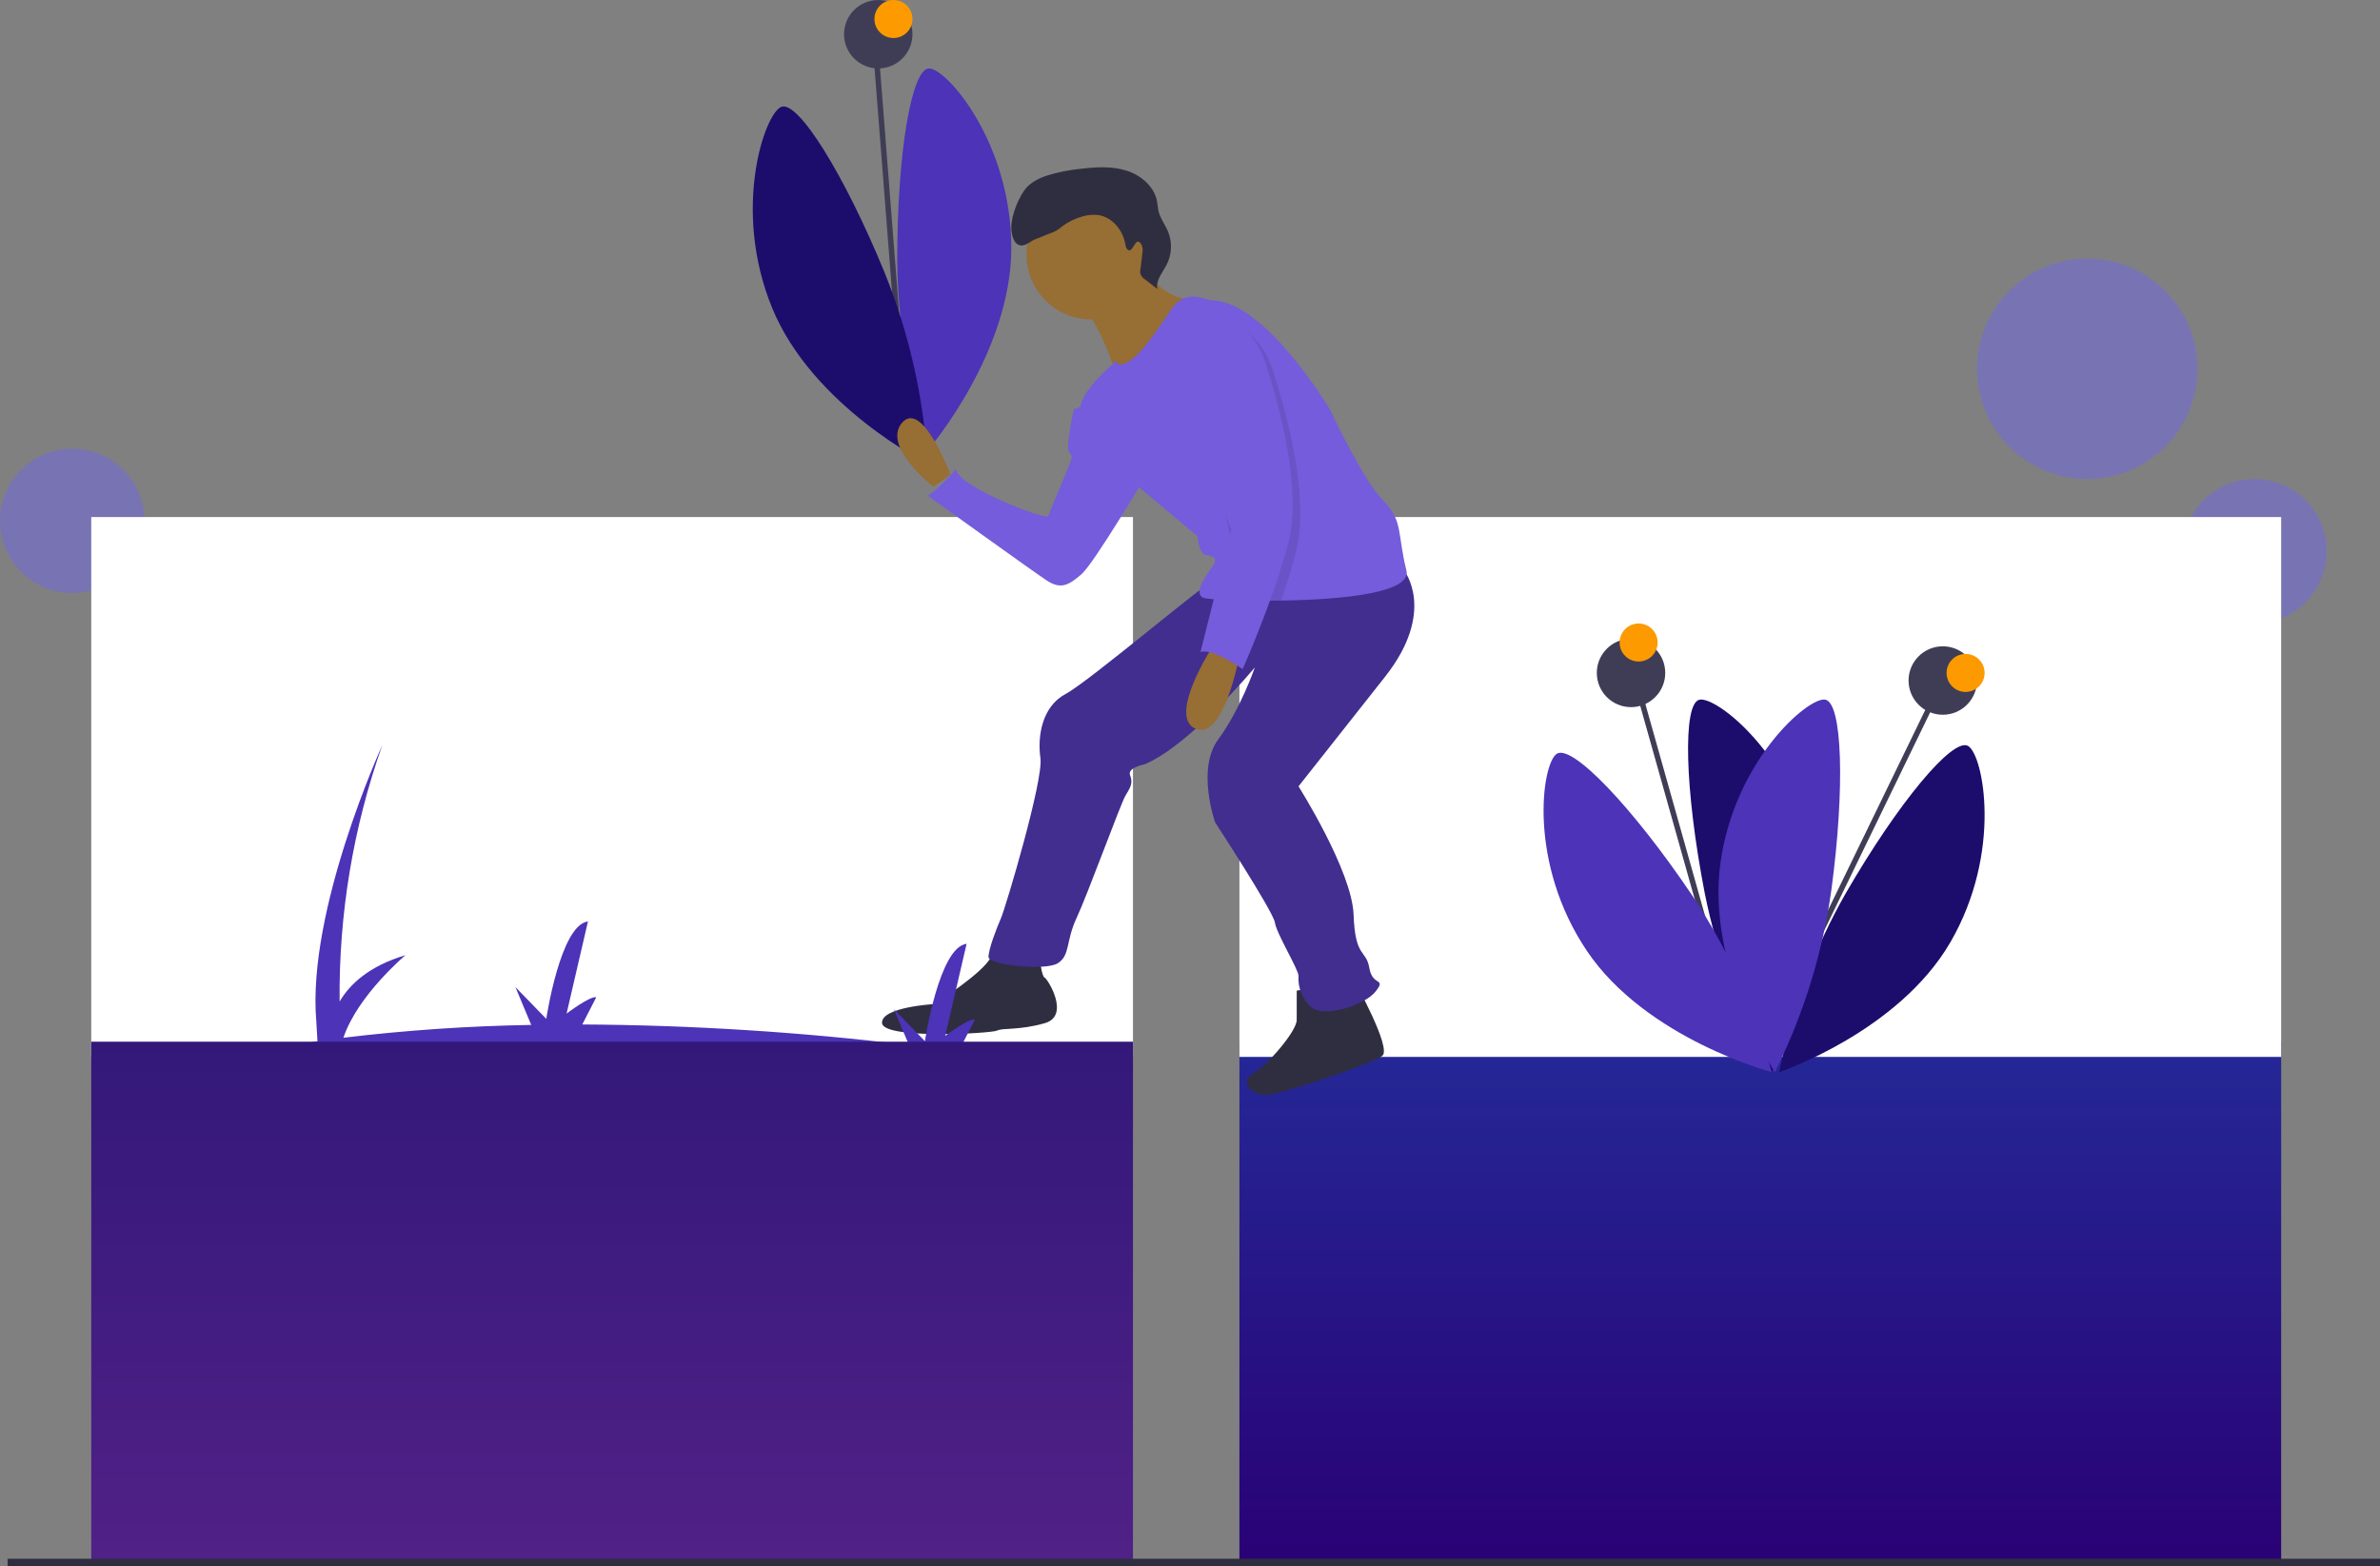 <?xml version="1.0" encoding="UTF-8"?>
<svg width="313px" height="206px" viewBox="0 0 313 206" version="1.1" xmlns="http://www.w3.org/2000/svg" xmlns:xlink="http://www.w3.org/1999/xlink">
    <rect x="0" y="0" width="313" height="206" fill="#808080" stroke="none"/>
    <title>Inception</title>
    <defs>
        <linearGradient x1="50%" y1="0%" x2="50%" y2="100%" id="linearGradient-1">
            <stop stop-color="#252897" offset="0%"></stop>
            <stop stop-color="#290175" offset="100%"></stop>
        </linearGradient>
        <linearGradient x1="50%" y1="0%" x2="50%" y2="100%" id="linearGradient-2">
            <stop stop-color="#33187A" offset="0%"></stop>
            <stop stop-color="#512187" offset="100%"></stop>
        </linearGradient>
    </defs>
    <g id="LEAD-marketing-" stroke="none" stroke-width="1" fill="none" fill-rule="evenodd">
        <g id="Home-Page" transform="translate(-871, -5267)" fill-rule="nonzero">
            <g id="Inception" transform="translate(871, 5267)">
                <circle id="Oval" fill="#6C63FF" opacity="0.4" cx="9.5" cy="68.5" r="9.5"></circle>
                <circle id="Oval" fill="#6C63FF" opacity="0.4" cx="274.5" cy="48.5" r="14.5"></circle>
                <circle id="Oval" fill="#6C63FF" opacity="0.4" cx="296.5" cy="72.5" r="9.5"></circle>
                <rect id="Rectangle" fill="url(#linearGradient-1)" x="163" y="137" width="137" height="69"></rect>
                <rect id="Rectangle" fill="#FFFFFF" x="12" y="68" width="137" height="71"></rect>
                <path d="M136.777,126.243 C136.777,126.243 136.979,128.373 137.383,128.567 C137.786,128.761 140.811,133.602 137.383,134.57 C133.954,135.539 131.937,135.151 131.13,135.539 C130.324,135.926 116.206,136.701 116.004,134.57 C115.803,132.44 122.861,132.053 122.861,132.053 C122.861,132.053 129.315,127.986 130.324,125.856 C131.332,123.726 136.777,126.243 136.777,126.243 Z" id="Path" fill="#2F2E41"></path>
                <path d="M143,140.847 C137.13,139.847 131.484,138.989 126.064,138.272 L128.207,134.099 C127.484,133.846 124.309,136.237 124.309,136.237 L127.122,124.121 C123.487,124.561 121.64,136.932 121.64,136.932 L117.579,132.75 L119.545,137.452 C105.286,135.72 90.939,134.813 76.576,134.735 L78.41,131.163 C77.687,130.911 74.512,133.301 74.512,133.301 L77.325,121.185 C73.69,121.625 71.843,133.996 71.843,133.996 L67.782,129.814 L69.864,134.794 C61.607,134.931 53.363,135.494 45.163,136.48 C47.018,130.915 53.32,125.622 53.32,125.622 C48.507,127.06 45.983,129.469 44.664,131.716 C44.546,120.233 46.446,108.819 50.278,98 C50.278,98 40.33,119.747 41.599,134.345 L41.751,136.937 C33.318,138.15 30,141 30,141 L143,140.847 Z" id="Path" fill="#4D33B7"></path>
                <rect id="Rectangle" fill="url(#linearGradient-2)" x="12" y="137" width="137" height="69"></rect>
                <rect id="Rectangle" fill="#FFFFFF" x="163" y="68" width="137" height="71"></rect>
                <path d="M178.115,129 C178.115,129 183.032,137.776 181.803,138.846 C180.573,139.917 168.601,143.817 166.846,143.984 C164.592,144.198 162.953,142.271 164.797,141.201 C166.641,140.131 170.534,135.636 170.534,134.137 L170.534,130.284 L178.115,129 Z" id="Path" fill="#2F2E41"></path>
                <polygon id="Rectangle" fill="#3F3D56" transform="translate(116.859, 27.99) rotate(-4.467) translate(-116.859, -27.99) " points="116.5 4.954 117.218 4.954 117.218 51.026 116.5 51.026"></polygon>
                <path d="M133,32.571 C133,46.379 122.186,59 122.186,59 C119.462,50.958 118.047,42.512 118,34 C118,20.193 119.874,9 122.186,9 C124.498,9 133,18.764 133,32.571 Z" id="Path" fill="#4D33B7"></path>
                <path d="M101.551,40.508 C106.871,53.47 122,61 122,61 C121.488,52.362 119.576,43.868 116.341,35.858 C111.021,22.896 104.93,13.137 102.735,14.06 C100.54,14.984 96.231,27.546 101.551,40.508 Z" id="Path" fill="#1C0D6C"></path>
                <circle id="Oval" fill="#3F3D56" cx="115.5" cy="4.5" r="4.5"></circle>
                <circle id="Oval" fill="#FC9A00" cx="117.5" cy="2.5" r="2.5"></circle>
                <polygon id="Rectangle" fill="#3F3D56" transform="translate(221.071, 110.531) rotate(-15.737) translate(-221.071, -110.531) " points="220.712 87.495 221.429 87.495 221.429 133.567 220.712 133.567"></polygon>
                <path d="M238.482,112.949 C241.095,126.475 232.97,141 232.97,141 C228.8,133.666 225.827,125.675 224.171,117.346 C221.558,103.821 221.262,92.481 223.51,92.019 C225.757,91.557 235.87,99.423 238.482,112.949 Z" id="Path" fill="#1C0D6C"></path>
                <path d="M208.717,125.087 C216.524,136.646 233,141 233,141 C230.806,132.702 227.251,124.818 222.479,117.665 C214.673,106.105 206.725,97.811 204.729,99.14 C202.732,100.468 200.91,113.528 208.717,125.087 Z" id="Path" fill="#4D33B7"></path>
                <circle id="Oval" fill="#3F3D56" cx="214.5" cy="88.5" r="4.5"></circle>
                <circle id="Oval" fill="#FC9A00" cx="215.5" cy="84.5" r="2.5"></circle>
                <polygon id="Rectangle" fill="#3F3D56" transform="translate(245.39, 110.266) rotate(-64.104) translate(-245.39, -110.266) " points="222.354 109.907 268.426 109.907 268.426 110.625 222.354 110.625"></polygon>
                <path d="M256.515,123.893 C249.656,135.737 234,141 234,141 C235.63,132.7 238.597,124.727 242.784,117.401 C249.642,105.557 256.829,96.92 258.836,98.11 C260.843,99.299 263.373,112.049 256.515,123.893 Z" id="Path" fill="#1C0D6C"></path>
                <path d="M226.243,113.619 C224.422,127.147 233.419,141 233.419,141 C237.166,133.494 239.675,125.413 240.844,117.08 C242.665,103.551 242.294,92.326 240.015,92.009 C237.735,91.691 228.065,100.09 226.243,113.619 Z" id="Path" fill="#4D33B7"></path>
                <circle id="Oval" fill="#3F3D56" cx="255.5" cy="89.5" r="4.5"></circle>
                <circle id="Oval" fill="#FC9A00" cx="258.5" cy="88.5" r="2.5"></circle>
                <path d="M125,62.438 C125,62.438 121.298,52.483 118.624,55.607 C115.95,58.73 122.737,64 122.737,64 L125,62.438 Z" id="Path" fill="#976E33"></path>
                <path d="M143.489,53 L141.23,53.829 C141.23,53.829 140.151,58.576 140.568,59.402 C140.986,60.228 141.194,59.608 140.568,61.26 C139.942,62.912 138.065,67.249 137.856,67.869 C137.647,68.488 125.755,63.945 125.755,61.673 C125.755,61.673 123.252,64.565 122,65.184 C122,65.184 135.77,75.097 137.647,76.336 C139.525,77.575 140.568,76.955 142.237,75.51 C143.906,74.064 151,62.086 151,62.086 L143.489,53 Z" id="Path" fill="#755CDC"></path>
                <path d="M184.637,75 C184.637,75 188.983,80.354 182.154,89.002 L170.771,103.417 C170.771,103.417 177.807,114.536 178.014,120.302 C178.221,126.068 179.67,124.832 180.084,127.303 C180.498,129.774 182.361,128.539 180.912,130.392 C179.463,132.245 174.082,133.893 172.426,132.451 C171.273,131.401 170.663,129.885 170.771,128.333 C170.771,127.509 167.873,122.773 167.666,121.332 C167.459,119.89 159.802,108.153 159.802,108.153 C159.802,108.153 157.319,101.152 160.216,97.239 C163.113,93.327 165.028,87.778 165.028,87.778 C165.028,87.778 156.491,98.063 150.489,100.534 C150.489,100.534 148.212,100.946 148.626,101.975 C149.04,103.005 148.626,103.623 148.005,104.652 C147.385,105.682 143.038,117.625 141.59,120.714 C140.141,123.803 140.762,125.656 139.106,126.685 C137.451,127.715 130,126.891 130,125.862 C130,124.832 131.035,122.155 131.656,120.714 C132.277,119.272 137.244,102.593 136.83,99.71 C136.416,96.827 137.037,92.915 140.141,91.268 C143.245,89.62 158.974,76.236 159.802,76.236 C160.63,76.236 184.637,75 184.637,75 Z" id="Path" fill="#412E8F"></path>
                <circle id="Oval" fill="#976E33" cx="143.5" cy="33.5" r="8.5"></circle>
                <path d="M149.433,34 C149.433,34 152.119,38.6 155.423,39.2 C158.728,39.8 146.748,49 146.748,49 C146.748,49 143.856,40.2 141.378,39.8 C138.899,39.4 149.433,34 149.433,34 Z" id="Path" fill="#976E33"></path>
                <path d="M142,53.991 C142,56.644 149.94,64.195 149.94,64.195 L157.473,70.522 C157.473,70.522 157.677,72.766 158.491,72.97 C159.305,73.175 160.323,73.175 159.509,74.399 C158.695,75.623 156.659,78.276 158.491,78.685 C159.043,78.769 159.6,78.822 160.158,78.844 C160.647,78.872 161.221,78.899 161.867,78.923 C163.373,78.976 165.258,79.011 167.3,78.997 C167.881,78.995 168.471,78.988 169.072,78.976 C176.77,78.823 185.687,77.936 184.958,75.011 C183.737,70.113 184.551,68.481 181.904,65.828 C179.257,63.175 174.982,53.991 174.982,53.991 C174.982,53.991 166.431,39.502 159.305,39.502 L157.825,39.112 C156.415,38.74 154.925,39.314 154.126,40.537 C152.697,42.718 150.443,45.996 149.126,47.053 C147.09,48.685 146.772,47.514 146.772,47.514 C146.772,47.514 142,51.338 142,53.991 Z" id="Path" fill="#755CDC"></path>
                <path d="M159.489,85 C159.489,85 153.499,94.202 157.217,95.837 C160.934,97.473 163,86.227 163,86.227 L159.489,85 Z" id="Path" fill="#976E33"></path>
                <path d="M148.502,32.92 C148.158,32.877 148.049,32.448 147.991,32.11 C147.681,30.3 146.314,28.583 144.479,28.291 C143.777,28.199 143.064,28.255 142.386,28.457 C141.416,28.72 140.505,29.163 139.702,29.763 C139.309,30.117 138.854,30.399 138.36,30.595 C138.023,30.692 136.593,31.32 136.259,31.426 C135.524,31.66 134.917,32.419 134.16,32.269 C133.436,32.125 133.161,31.262 133.045,30.542 C132.78,28.902 133.731,26.454 134.676,25.08 C135.393,24.037 136.607,23.437 137.821,23.047 C139.243,22.621 140.703,22.334 142.182,22.191 C144.179,21.958 146.246,21.835 148.159,22.444 C150.072,23.054 151.814,24.544 152.171,26.498 C152.246,26.905 152.26,27.322 152.351,27.725 C152.573,28.71 153.233,29.537 153.618,30.472 C154.179,31.86 154.12,33.417 153.454,34.76 C152.922,35.818 151.995,36.835 152.195,38 L150.546,36.716 C150.055,36.44 149.826,35.863 149.996,35.332 L150.235,33.293 C150.318,32.923 150.281,32.537 150.128,32.19 C149.395,30.926 149.077,32.992 148.502,32.92 Z" id="Path" fill="#2F2E41"></path>
                <path d="M162.93,70.894 L160.918,78.921 C162.947,78.991 165.632,79.028 168.477,78.975 C169.194,76.909 169.88,74.755 170.405,72.739 C172.327,65.361 169.124,54.091 167.415,48.763 C165.707,43.434 161.435,42 161.435,42 C159.684,42.591 158.03,43.419 156.523,44.459 C153.747,46.303 162.93,70.894 162.93,70.894 Z" id="Path" fill="#000000" opacity="0.1"></path>
                <path d="M161.762,70.457 L159.883,78.843 C160.343,78.871 160.883,78.898 161.49,78.923 C162.908,78.976 164.681,79.011 166.603,78.997 C167.294,76.795 167.963,74.471 168.466,72.308 C170.19,64.905 167.317,53.596 165.785,48.25 C164.252,42.904 160.9,48.764 160.9,48.764 C160.9,48.764 162.241,45.268 159.751,47.119 C157.261,48.969 161.762,70.457 161.762,70.457 Z" id="Path" fill="#000000" opacity="0.1"></path>
                <path d="M160.435,41 C160.435,41 164.707,42.424 166.415,47.714 C168.124,53.004 171.327,64.195 169.405,71.519 C167.483,78.844 163.425,88 163.425,88 C163.425,88 159.367,85.152 157.872,85.762 L161.93,69.688 C161.93,69.688 152.747,45.273 155.523,43.442 C157.03,42.409 158.684,41.587 160.435,41 L160.435,41 Z" id="Path" fill="#755CDC"></path>
                <rect id="Rectangle" fill="#2F2E41" x="1" y="205" width="312" height="1"></rect>
            </g>
        </g>
    </g>
</svg>